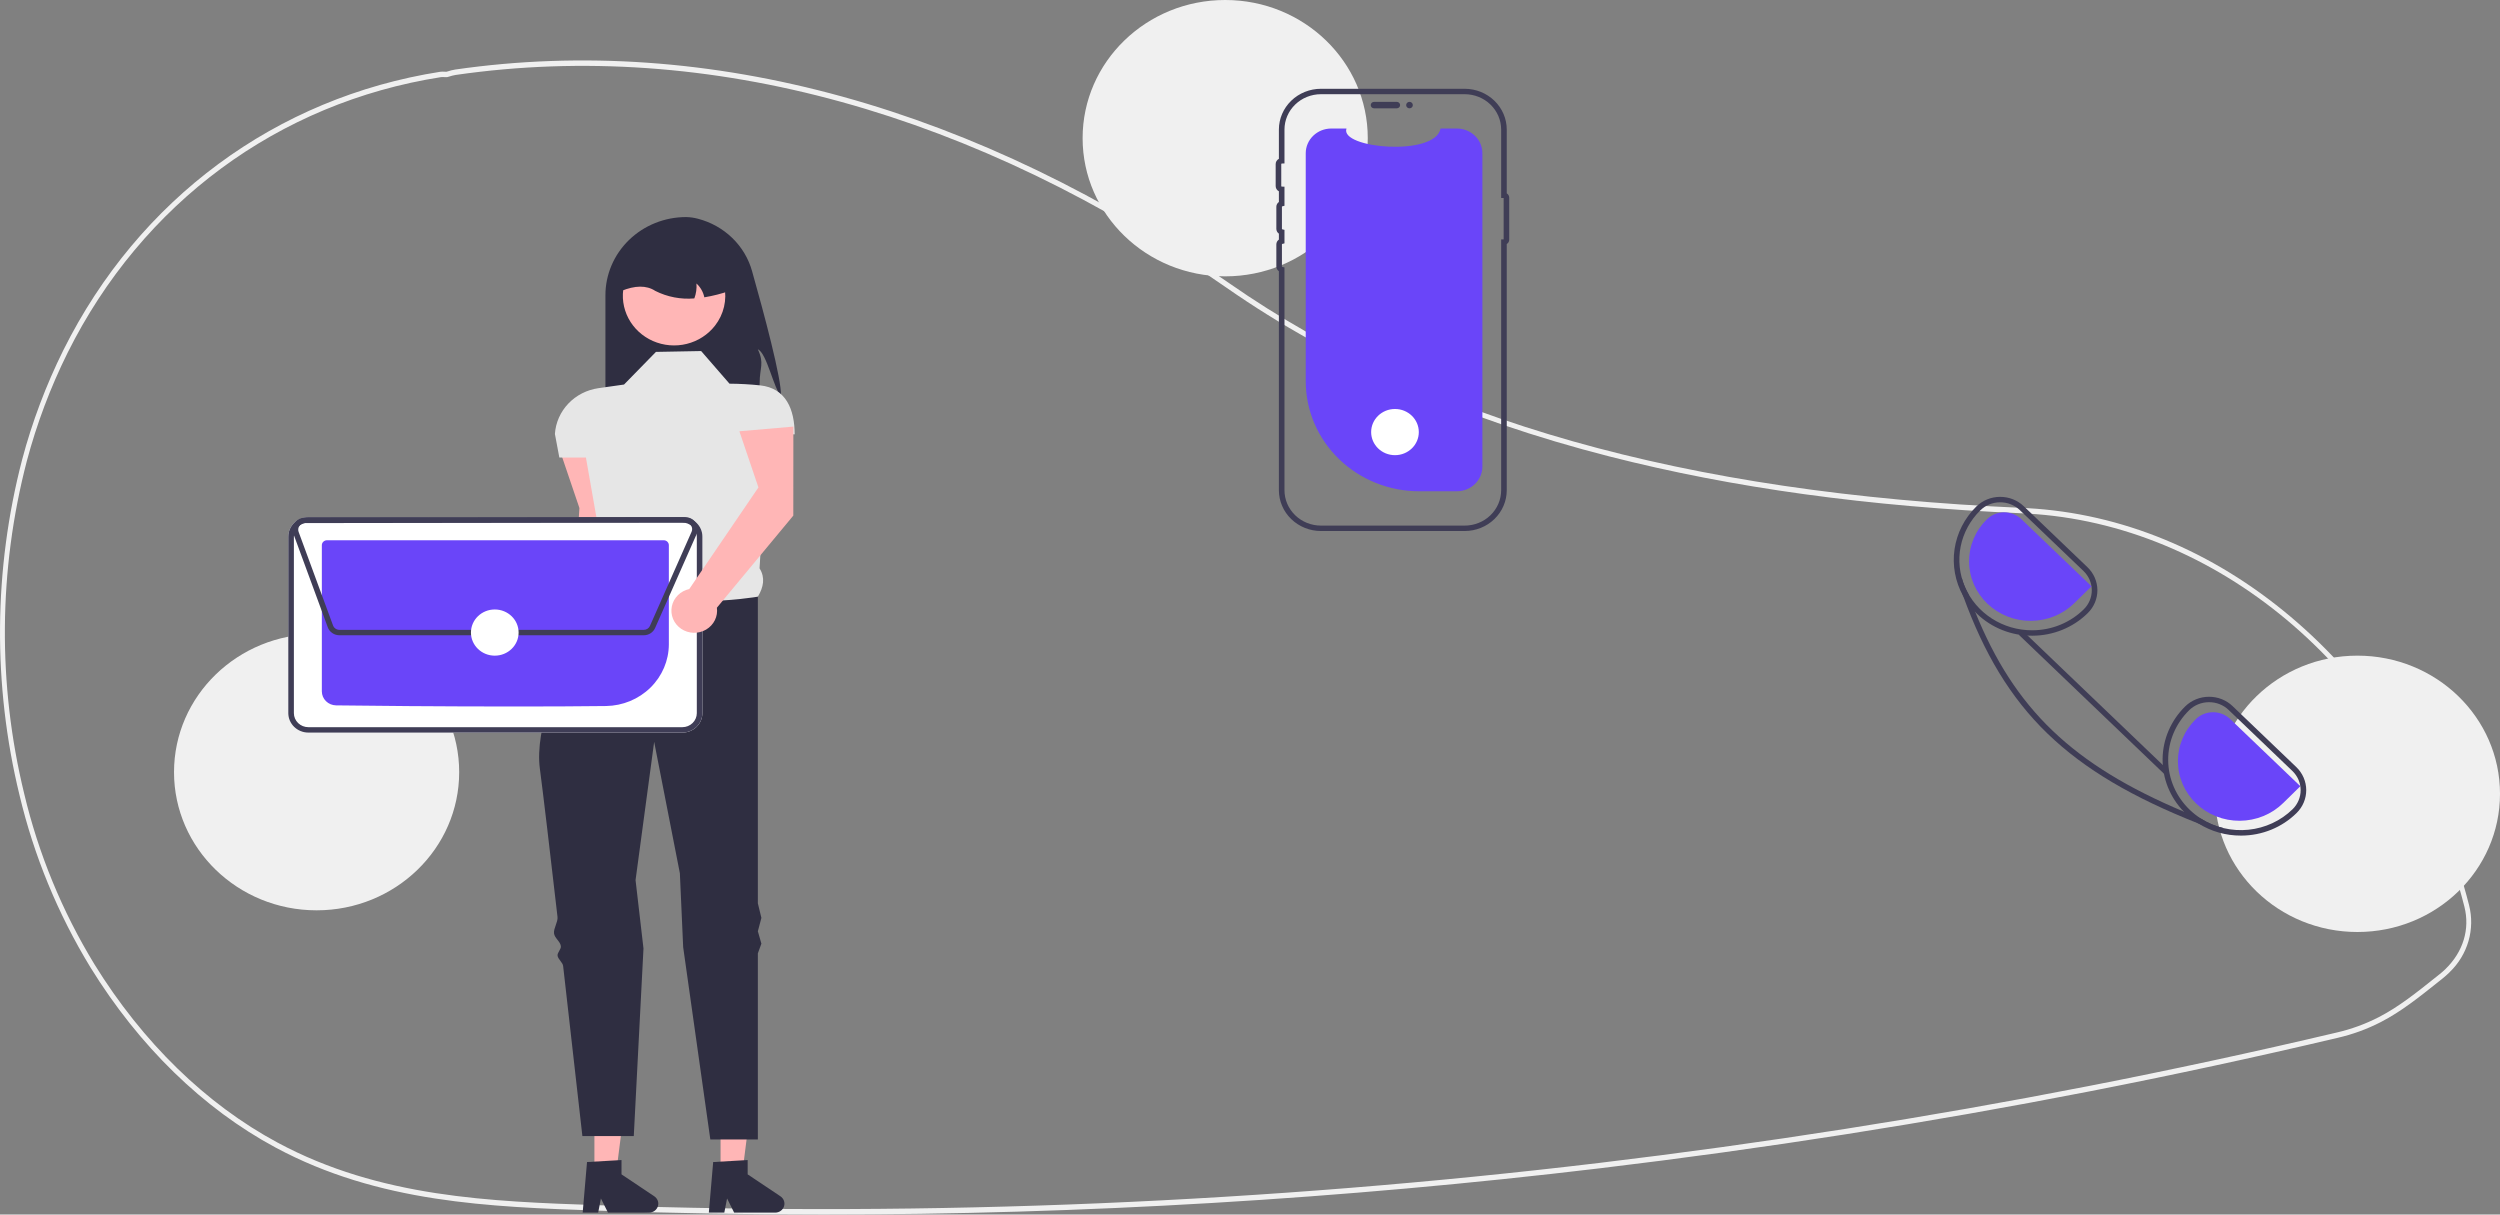 <svg
  width="599"
  height="291"
  viewBox="0 0 599 291"
  fill="none"
  xmlns="http://www.w3.org/2000/svg"
>
  <rect x="0" y="0" width="599" height="291" fill="#808080" stroke="none"/>
  <g clip-path="url(#clip0_614_149)">
    <path
      d="M197.262 291C179.188 291 161.141 290.686 143.12 290.059C117.372 289.163 90.746 288.237 65.999 274.935C48.687 265.631 33.354 250.703 21.659 231.764C13.843 218.928 8.111 205.002 4.666 190.476C-1.76 164.029 -1.541 136.473 5.304 110.125C7.703 101.091 11.011 92.308 15.178 83.899C33.226 47.681 66.143 23.369 105.49 17.197C105.815 17.156 106.143 17.15 106.47 17.177C106.647 17.186 106.823 17.196 107.003 17.189L107.234 17.117C107.828 16.918 108.437 16.766 109.057 16.664C169.74 7.909 233.891 25.623 294.569 67.89C341.486 100.576 403.664 118.176 484.656 121.697L485.806 121.756C508.352 123.011 530.161 132.019 548.878 147.808C567.352 163.391 581.222 184.182 588.99 207.934C589.945 210.83 590.821 213.844 591.592 216.893C592.31 219.726 592.26 222.691 591.445 225.5C590.63 228.309 589.079 230.865 586.943 232.921V232.926L586.741 233.127C586.256 233.595 585.745 234.044 585.222 234.462L584.608 234.952C579.432 239.084 575.344 242.348 570.451 244.883C567.188 246.563 563.718 247.833 560.123 248.662C540.387 253.326 520.343 257.649 500.551 261.513C462.113 269.024 422.661 275.22 383.293 279.928C321.575 287.303 259.448 291.001 197.262 291ZM106.009 18.46C105.889 18.459 105.768 18.467 105.648 18.483C66.669 24.598 34.064 48.671 16.195 84.531C12.069 92.856 8.794 101.552 6.419 110.497C-0.364 136.611 -0.581 163.922 5.789 190.134C9.2 204.521 14.876 218.314 22.617 231.028C34.197 249.781 49.373 264.559 66.504 273.765C91.029 286.947 117.529 287.87 143.157 288.761C223.311 291.536 303.567 288.151 383.169 278.638C422.512 273.932 461.937 267.74 500.35 260.234C520.13 256.373 540.159 252.053 559.882 247.392C563.39 246.583 566.777 245.344 569.961 243.706C574.756 241.222 578.805 237.989 583.931 233.896L584.545 233.406C584.994 233.047 585.435 232.663 585.857 232.263L585.978 232.14C590.191 228.025 591.829 222.596 590.472 217.246V217.245C589.709 214.229 588.843 211.247 587.898 208.381C572.029 159.86 530.979 125.57 485.75 123.053L484.607 122.995C447.61 121.386 415.236 116.929 385.637 109.369C350.304 100.344 319.457 86.759 293.953 68.992C233.506 26.887 169.623 9.238 109.205 17.952C108.641 18.046 108.085 18.186 107.545 18.369L107.127 18.482C106.89 18.492 106.653 18.489 106.416 18.474C106.277 18.467 106.141 18.46 106.009 18.46Z"
      fill="#F0F0F0"
    />
    <path
      d="M187.103 94.811C185.43 93.256 183.719 84.58 181.582 83.699C183.179 87.119 182.02 88.025 182.011 91.778C182.031 93.909 181.775 96.035 181.247 98.104H145.06V70.735C145.059 68.275 145.559 65.84 146.53 63.568C147.501 61.296 148.925 59.232 150.719 57.493C152.513 55.754 154.644 54.375 156.988 53.434C159.332 52.493 161.845 52.008 164.383 52.008C165.351 52.027 166.314 52.163 167.247 52.415C170.357 53.229 173.192 54.821 175.467 57.032C177.742 59.242 179.377 61.994 180.209 65.011C182.967 74.783 187.355 91.049 187.103 94.811Z"
      fill="#2F2E41"
    />
    <path
      d="M147.182 128.48L147.2 107.148L134.26 108.268L138.827 121.723L136.69 155.541C135.653 155.766 134.707 156.279 133.966 157.017C133.225 157.755 132.721 158.685 132.517 159.696C132.312 160.706 132.415 161.752 132.813 162.707C133.212 163.661 133.888 164.483 134.76 165.071C135.631 165.659 136.661 165.989 137.723 166.021C138.785 166.052 139.833 165.783 140.74 165.247C141.647 164.71 142.373 163.93 142.83 163.001C143.287 162.071 143.456 161.033 143.314 160.013L147.182 128.48Z"
      fill="#FFB6B6"
    />
    <path
      d="M172.648 280.924L177.875 280.923L180.362 261.383H172.646L172.648 280.924Z"
      fill="#FFB6B6"
    />
    <path
      d="M170.877 278.425L179.141 277.947V281.378L186.997 286.636C187.385 286.896 187.678 287.269 187.832 287.701C187.985 288.133 187.993 288.601 187.852 289.038C187.712 289.474 187.431 289.855 187.051 290.126C186.672 290.397 186.212 290.543 185.741 290.543H175.902L174.207 287.149L173.544 290.543H169.835L170.877 278.425Z"
      fill="#2F2E41"
    />
    <path
      d="M142.421 280.924L147.649 280.923L150.135 261.383H142.42L142.421 280.924Z"
      fill="#FFB6B6"
    />
    <path
      d="M140.65 278.425L148.914 277.947V281.378L156.771 286.636C157.159 286.896 157.451 287.269 157.605 287.701C157.759 288.133 157.766 288.601 157.626 289.038C157.485 289.474 157.205 289.855 156.825 290.126C156.445 290.397 155.986 290.543 155.514 290.543H145.676L143.98 287.149L143.318 290.543H139.608L140.65 278.425Z"
      fill="#2F2E41"
    />
    <path
      d="M167.993 84.111L157.163 84.316L149.519 92.136L143.39 93.007C140.618 93.401 138.069 94.706 136.17 96.702C134.271 98.698 133.136 101.266 132.956 103.976L134.018 109.628H140.388L144.073 130.597C142.64 134.135 142.543 136.929 145.484 138.026L154.615 154.694L181.582 142.964C182.95 140.686 183.388 138.397 181.99 136.172L183.918 104.071H190.4C190.4 98.068 188.305 93.006 182.148 92.338C179.703 92.082 177.247 91.946 174.787 91.93L167.993 84.111Z"
      fill="#E6E6E6"
    />
    <path
      d="M181.582 142.964C181.582 142.964 155.251 147.492 145.484 138.026C145.484 138.026 144.492 139.657 142.998 142.363C142.568 143.141 141.738 143.668 141.237 144.611C140.781 145.467 139.61 146.52 139.113 147.492C138.714 148.274 139.355 149.295 138.939 150.139C133.937 160.307 128.093 174.65 129.346 184.121C130.154 190.229 131.822 204.44 133.58 219.705C133.717 220.897 132.605 222.429 132.743 223.631C132.873 224.765 134.254 225.568 134.384 226.704C134.47 227.459 133.506 228.228 133.592 228.982C133.687 229.808 134.832 230.619 134.926 231.442C137.334 252.519 139.538 272.196 139.538 272.196H151.854L154.178 227.255L152.279 210.873L156.738 177.742L162.896 209.227L163.688 226.946L170.196 273.019H181.582V228.418L182.431 226.101L181.582 223.129L182.431 219.927L181.582 216.44V142.964Z"
      fill="#2F2E41"
    />
    <path
      d="M171.316 78.025C169.638 80.184 167.252 81.726 164.55 82.395C161.847 83.065 158.99 82.823 156.449 81.708C153.908 80.594 151.834 78.674 150.569 76.265C149.304 73.856 148.923 71.102 149.489 68.455C150.055 65.808 151.535 63.427 153.684 61.704C155.833 59.981 158.524 59.018 161.312 58.975C164.101 58.932 166.822 59.81 169.027 61.466C171.232 63.121 172.789 65.455 173.443 68.083C173.478 68.226 173.508 68.368 173.537 68.515C173.882 70.162 173.862 71.861 173.479 73.501C173.097 75.14 172.359 76.682 171.316 78.025Z"
      fill="#FFB6B6"
    />
    <path
      d="M168.757 71.237C168.497 69.97 167.838 68.813 166.871 67.924C166.967 69.137 166.793 70.357 166.362 71.5C163.133 71.777 159.89 71.155 157.015 69.706C154.849 68.282 152.092 68.405 148.882 69.706C148.882 68.192 149.189 66.694 149.787 65.296C150.384 63.897 151.26 62.627 152.364 61.557C153.468 60.487 154.779 59.638 156.222 59.059C157.665 58.48 159.211 58.182 160.773 58.182H162.896C166.05 58.182 169.074 59.397 171.304 61.558C173.534 63.719 174.787 66.65 174.788 69.706C172.828 70.387 170.81 70.899 168.757 71.237Z"
      fill="#2F2E41"
    />
    <path
      d="M75.858 218.113C94.725 218.113 110.02 203.29 110.02 185.006C110.02 166.722 94.725 151.9 75.858 151.9C56.991 151.9 41.696 166.722 41.696 185.006C41.696 203.29 56.991 218.113 75.858 218.113Z"
      fill="#F0F0F0"
    />
    <path
      d="M293.555 66.213C312.422 66.213 327.717 51.391 327.717 33.106C327.717 14.822 312.422 0 293.555 0C274.688 0 259.394 14.822 259.394 33.106C259.394 51.391 274.688 66.213 293.555 66.213Z"
      fill="#F0F0F0"
    />
    <path
      d="M564.838 223.306C583.705 223.306 599 208.484 599 190.199C599 171.915 583.705 157.093 564.838 157.093C545.971 157.093 530.677 171.915 530.677 190.199C530.677 208.484 545.971 223.306 564.838 223.306Z"
      fill="#F0F0F0"
    />
    <path
      d="M355.18 36.717V111.788C355.18 113.347 354.546 114.844 353.414 115.952C352.282 117.06 350.745 117.691 349.136 117.708C349.114 117.71 349.091 117.711 349.069 117.71H340.053C332.839 117.71 325.921 114.933 320.82 109.99C315.719 105.046 312.854 98.342 312.854 91.351V36.717C312.854 35.146 313.497 33.64 314.643 32.529C315.79 31.418 317.344 30.794 318.965 30.794H322.618C320.925 35.579 343.896 37.593 345.157 30.794H349.069C350.69 30.794 352.244 31.418 353.39 32.529C354.536 33.64 355.18 35.146 355.18 36.717Z"
      fill="#6A45F9"
    />
    <path
      d="M328.425 25.181C328.425 24.975 328.509 24.778 328.66 24.632C328.81 24.487 329.013 24.405 329.226 24.405H334.672C334.884 24.405 335.087 24.487 335.237 24.633C335.386 24.778 335.47 24.975 335.47 25.181C335.47 25.386 335.386 25.583 335.237 25.729C335.087 25.874 334.884 25.956 334.672 25.957H329.226C329.013 25.957 328.81 25.875 328.66 25.729C328.509 25.584 328.425 25.387 328.425 25.181Z"
      fill="#3F3D56"
    />
    <path
      d="M350.94 127.232H316.5C313.828 127.229 311.266 126.2 309.376 124.368C307.487 122.537 306.424 120.055 306.421 117.465V64.988C306.232 64.856 306.078 64.683 305.972 64.482C305.866 64.281 305.81 64.059 305.811 63.833V58.555C305.81 58.33 305.866 58.107 305.972 57.907C306.078 57.706 306.232 57.532 306.421 57.401V55.984C306.232 55.853 306.078 55.679 305.972 55.479C305.866 55.278 305.81 55.056 305.811 54.83V49.552C305.81 49.326 305.866 49.104 305.972 48.903C306.078 48.702 306.232 48.529 306.421 48.397V45.837C306.187 45.716 305.992 45.535 305.857 45.314C305.721 45.094 305.65 44.842 305.65 44.585V39.307C305.65 39.05 305.721 38.798 305.857 38.577C305.992 38.356 306.187 38.175 306.421 38.054V31.039C306.424 28.449 307.487 25.967 309.376 24.136C311.266 22.305 313.828 21.275 316.5 21.272H350.94C353.612 21.275 356.174 22.305 358.063 24.136C359.952 25.967 361.015 28.449 361.018 31.039V46.33C361.2 46.44 361.349 46.593 361.453 46.775C361.557 46.956 361.611 47.16 361.611 47.368V57.431C361.611 57.639 361.557 57.843 361.453 58.024C361.349 58.206 361.2 58.359 361.018 58.469V117.465C361.015 120.055 359.952 122.537 358.063 124.368C356.174 126.199 353.612 127.229 350.94 127.232ZM316.5 22.57C314.183 22.573 311.961 23.466 310.323 25.053C308.685 26.641 307.763 28.794 307.761 31.039V39.158L307.116 39.182C307.083 39.184 307.051 39.197 307.028 39.22C307.004 39.243 306.991 39.274 306.99 39.307V44.585C306.991 44.617 307.004 44.648 307.028 44.671C307.051 44.694 307.083 44.708 307.116 44.709L307.761 44.733V49.309L307.251 49.431C307.223 49.437 307.198 49.453 307.179 49.475C307.161 49.496 307.151 49.524 307.15 49.552V54.83C307.151 54.858 307.161 54.885 307.179 54.907C307.198 54.929 307.223 54.944 307.251 54.951L307.761 55.073V58.312L307.251 58.434C307.223 58.441 307.198 58.456 307.179 58.478C307.161 58.5 307.151 58.527 307.15 58.555V63.833C307.151 63.861 307.161 63.888 307.179 63.91C307.198 63.932 307.223 63.948 307.251 63.954L307.761 64.076V117.465C307.763 119.711 308.685 121.863 310.323 123.451C311.961 125.039 314.183 125.932 316.5 125.934H350.94C353.257 125.931 355.478 125.038 357.116 123.451C358.754 121.863 359.676 119.711 359.678 117.465V57.357H360.272V47.442H359.678V31.039C359.676 28.794 358.754 26.641 357.116 25.053C355.478 23.466 353.257 22.573 350.94 22.57L316.5 22.57Z"
      fill="#3F3D56"
    />
    <path
      d="M337.715 25.957C338.157 25.957 338.516 25.61 338.516 25.181C338.516 24.752 338.157 24.405 337.715 24.405C337.273 24.405 336.914 24.752 336.914 25.181C336.914 25.61 337.273 25.957 337.715 25.957Z"
      fill="#3F3D56"
    />
    <path
      d="M163.493 175.531H73.878C72.605 175.527 71.386 175.036 70.486 174.164C69.586 173.292 69.079 172.11 69.075 170.877V128.56C69.079 127.326 69.585 126.145 70.485 125.272C71.385 124.4 72.605 123.909 73.877 123.905H163.493C164.765 123.909 165.985 124.4 166.885 125.272C167.785 126.144 168.292 127.326 168.295 128.559V170.876C168.292 172.11 167.785 173.291 166.885 174.164C165.985 175.036 164.766 175.527 163.493 175.531Z"
      fill="white"
    />
    <path
      d="M163.493 175.531H73.878C72.605 175.527 71.386 175.036 70.486 174.164C69.586 173.292 69.079 172.11 69.075 170.877V128.56C69.079 127.326 69.585 126.145 70.485 125.272C71.385 124.4 72.605 123.909 73.877 123.905H163.493C164.765 123.909 165.985 124.4 166.885 125.272C167.785 126.144 168.292 127.326 168.295 128.559V170.876C168.292 172.11 167.785 173.291 166.885 174.164C165.985 175.036 164.766 175.527 163.493 175.531ZM73.878 125.204C72.96 125.206 72.081 125.561 71.432 126.19C70.783 126.819 70.417 127.671 70.415 128.56V170.876C70.418 171.766 70.783 172.618 71.432 173.247C72.081 173.876 72.961 174.23 73.879 174.232H163.492C164.41 174.23 165.289 173.875 165.938 173.246C166.587 172.617 166.953 171.765 166.956 170.876V128.56C166.953 127.67 166.587 126.818 165.938 126.189C165.289 125.561 164.41 125.206 163.492 125.204L73.878 125.204Z"
      fill="#3F3D56"
    />
    <path
      d="M123.489 169.277C105.814 169.277 87.385 169.113 80.509 169.007C79.604 168.989 78.743 168.629 78.108 168.004C77.474 167.378 77.117 166.537 77.113 165.661V130.632C77.114 130.318 77.242 130.016 77.471 129.794C77.7 129.572 78.01 129.446 78.334 129.445H159.033C159.357 129.446 159.668 129.57 159.897 129.792C160.127 130.014 160.256 130.314 160.257 130.628V154.395C160.242 158.274 158.659 161.994 155.847 164.755C153.034 167.516 149.218 169.099 145.215 169.164C138.806 169.245 131.218 169.277 123.489 169.277Z"
      fill="#6A45F9"
    />
    <path
      d="M154.243 152.211H81.326C80.715 152.21 80.12 152.026 79.621 151.685C79.122 151.344 78.743 150.863 78.536 150.306L70.283 127.867C70.124 127.434 70.074 126.971 70.138 126.516C70.203 126.061 70.378 125.627 70.651 125.251C70.924 124.876 71.286 124.569 71.707 124.357C72.127 124.145 72.594 124.034 73.068 124.033L164.214 123.91C164.647 123.91 165.075 124.001 165.468 124.178C165.861 124.356 166.209 124.614 166.487 124.936C166.766 125.258 166.968 125.635 167.08 126.04C167.191 126.446 167.21 126.871 167.134 127.284L167.204 127.313L166.943 127.905L166.94 127.911L156.963 150.472C156.736 150.988 156.357 151.429 155.873 151.738C155.39 152.047 154.823 152.212 154.243 152.211ZM164.218 125.208L73.071 125.331C72.811 125.332 72.555 125.392 72.325 125.509C72.094 125.625 71.896 125.793 71.747 125.998C71.597 126.204 71.501 126.442 71.466 126.691C71.431 126.94 71.458 127.194 71.545 127.431L79.798 149.869C79.911 150.174 80.119 150.438 80.392 150.625C80.666 150.812 80.992 150.912 81.326 150.913H154.243C154.561 150.913 154.871 150.823 155.135 150.654C155.4 150.485 155.607 150.244 155.732 149.961L165.709 127.399C165.815 127.16 165.858 126.899 165.834 126.64C165.81 126.381 165.72 126.132 165.572 125.915C165.425 125.698 165.224 125.519 164.987 125.396C164.751 125.273 164.487 125.208 164.218 125.208Z"
      fill="#3F3D56"
    />
    <path
      d="M118.55 157.096C121.703 157.096 124.259 154.618 124.259 151.562C124.259 148.506 121.703 146.029 118.55 146.029C115.396 146.029 112.84 148.506 112.84 151.562C112.84 154.618 115.396 157.096 118.55 157.096Z"
      fill="white"
    />
    <path
      d="M334.237 109.059C337.39 109.059 339.947 106.582 339.947 103.526C339.947 100.47 337.39 97.992 334.237 97.992C331.084 97.992 328.527 100.47 328.527 103.526C328.527 106.582 331.084 109.059 334.237 109.059Z"
      fill="white"
    />
    <path
      d="M550.189 183.786L534.937 169.193C534.195 168.477 533.314 167.91 532.345 167.525C531.376 167.139 530.338 166.943 529.29 166.947H529.237C528.181 166.95 527.137 167.156 526.164 167.552C525.192 167.949 524.31 168.529 523.57 169.258C520.16 172.603 518.22 177.098 518.159 181.8C518.098 186.502 519.919 191.044 523.242 194.471C523.402 194.64 523.57 194.802 523.737 194.964C524.665 195.858 525.689 196.652 526.792 197.333C529.807 199.222 533.323 200.221 536.913 200.209H537.027C539.491 200.201 541.929 199.72 544.2 198.792C546.47 197.865 548.529 196.511 550.256 194.808C551.753 193.337 552.586 191.35 552.574 189.284C552.561 187.217 551.704 185.24 550.189 183.786ZM549.305 193.893C546.473 196.658 542.745 198.392 538.748 198.803C534.75 199.215 530.729 198.278 527.361 196.152C526.398 195.534 525.498 194.828 524.675 194.042C521.389 190.897 519.526 186.615 519.497 182.139C519.468 177.662 521.276 173.358 524.521 170.173C525.138 169.564 525.874 169.08 526.686 168.749C527.498 168.418 528.369 168.247 529.25 168.245H529.29C530.162 168.242 531.027 168.406 531.833 168.727C532.64 169.047 533.374 169.519 533.993 170.115L549.245 184.714C550.507 185.924 551.223 187.571 551.234 189.291C551.245 191.012 550.552 192.667 549.305 193.893Z"
      fill="#3F3D56"
    />
    <path
      d="M500.145 135.892L484.893 121.293C483.392 119.849 481.361 119.041 479.246 119.047H479.2C478.143 119.051 477.097 119.258 476.124 119.655C475.15 120.053 474.267 120.634 473.526 121.364C470.707 124.139 468.879 127.716 468.31 131.571C467.741 135.426 468.461 139.356 470.364 142.786L470.371 142.792C471.156 144.195 472.132 145.49 473.271 146.642C473.399 146.785 473.546 146.927 473.693 147.07C477.196 150.439 481.934 152.326 486.869 152.315H486.99C489.454 152.305 491.892 151.822 494.163 150.894C496.433 149.966 498.492 148.611 500.219 146.908C500.961 146.18 501.547 145.317 501.945 144.37C502.342 143.422 502.543 142.408 502.537 141.385C502.53 140.362 502.315 139.351 501.905 138.408C501.494 137.465 500.897 136.611 500.145 135.892ZM499.261 145.999C497.658 147.58 495.747 148.837 493.64 149.698C491.533 150.559 489.27 151.008 486.983 151.017H486.869C483.434 151.016 480.077 150.03 477.219 148.184C474.36 146.339 472.129 143.715 470.805 140.644C469.481 137.572 469.124 134.19 469.779 130.922C470.434 127.655 472.07 124.648 474.484 122.279C475.733 121.056 477.431 120.362 479.207 120.352C480.983 120.341 482.691 121.013 483.955 122.221L499.208 136.814C500.469 138.026 501.184 139.674 501.194 141.396C501.204 143.118 500.509 144.773 499.261 145.999Z"
      fill="#3F3D56"
    />
    <path
      d="M551.164 188.374L534.349 172.279C533.246 171.226 531.757 170.64 530.209 170.649C528.661 170.659 527.18 171.263 526.091 172.329C524.729 173.663 523.651 175.244 522.92 176.981C522.188 178.719 521.817 180.579 521.828 182.456C521.839 184.333 522.232 186.189 522.984 187.919C523.735 189.648 524.831 191.218 526.209 192.536C527.587 193.855 529.22 194.898 531.014 195.605C532.807 196.312 534.728 196.669 536.664 196.656C538.601 196.644 540.516 196.261 542.3 195.531C544.084 194.8 545.701 193.736 547.061 192.4L551.164 188.374Z"
      fill="#6A45F9"
    />
    <path
      d="M501.124 140.477L484.309 124.383C483.206 123.33 481.717 122.743 480.169 122.753C478.621 122.762 477.14 123.366 476.051 124.432C474.689 125.766 473.611 127.347 472.88 129.085C472.148 130.823 471.777 132.683 471.788 134.56C471.799 136.436 472.192 138.293 472.943 140.022C473.695 141.752 474.791 143.321 476.169 144.64C477.547 145.959 479.18 147.001 480.974 147.708C482.767 148.415 484.688 148.773 486.624 148.76C488.561 148.747 490.476 148.365 492.26 147.634C494.043 146.904 495.661 145.84 497.021 144.503L501.124 140.477Z"
      fill="#6A45F9"
    />
    <path
      d="M532.687 198.398L532.285 199.424C530.396 198.729 528.565 198.032 526.792 197.333C495.39 184.915 480.399 170.381 470.372 142.792L470.365 142.786C469.889 141.488 469.427 140.159 468.979 138.8L470.037 138.469C470.391 139.776 470.908 141.036 471.577 142.221C472.127 143.734 472.692 145.207 473.272 146.642C482.697 169.927 496.596 183.234 523.242 194.471C524.582 195.036 525.955 195.596 527.361 196.152C528.995 197.183 530.795 197.943 532.687 198.398Z"
      fill="#3F3D56"
    />
    <path
      d="M484.614 151.134L483.672 152.058L518.462 185.357L519.403 184.433L484.614 151.134Z"
      fill="#3F3D56"
    />
    <path
      d="M190.076 123.542L190.093 102.209L177.154 103.33L181.72 116.784L165.144 141.136C164.107 141.362 163.161 141.874 162.42 142.612C161.679 143.35 161.175 144.281 160.971 145.291C160.766 146.301 160.869 147.347 161.267 148.302C161.666 149.256 162.342 150.078 163.214 150.666C164.085 151.255 165.115 151.584 166.177 151.616C167.239 151.647 168.287 151.378 169.194 150.842C170.101 150.305 170.827 149.525 171.284 148.596C171.741 147.666 171.91 146.628 171.768 145.608L190.076 123.542Z"
      fill="#FFB6B6"
    />
  </g>
  <defs>
    <clipPath id="clip0_614_149">
      <rect width="599" height="291" fill="white" />
    </clipPath>
  </defs>
</svg>
